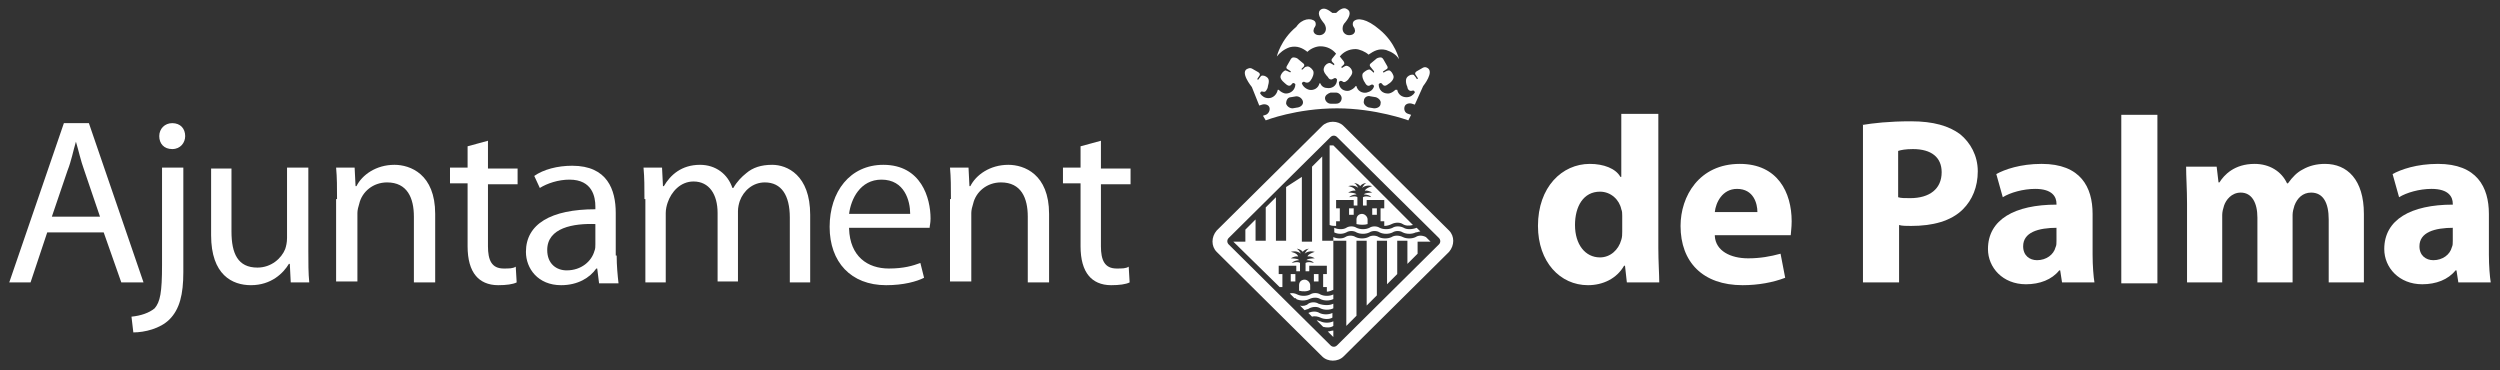<?xml version="1.0" encoding="utf-8"?>
<!-- Generator: Adobe Illustrator 22.1.0, SVG Export Plug-In . SVG Version: 6.00 Build 0)  -->
<svg version="1.1" id="Capa_1" xmlns="http://www.w3.org/2000/svg" xmlns:xlink="http://www.w3.org/1999/xlink" x="0px" y="0px"
	 viewBox="0 0 270 40" style="enable-background:new 0 0 270 40;" xml:space="preserve">
<rect x="0" y="0" width="270" height="40" fill="#333333" stroke="none"/>
<style type="text/css">
	.st0{fill:#FFFFFF;}
</style>
<g>
	<path class="st0" d="M10.8,23.4l-1.7-5c-0.4-1.1-0.6-2.1-0.9-3.1H8.2c-0.3,1-0.5,2.1-0.9,3.1l-1.7,5H10.8z M5.1,25.1l-1.8,5.4H1
		l5.9-17.2h2.7l5.9,17.2h-2.4l-1.9-5.4H5.1z"/>
	<path class="st0" d="M20,14.7c0,0.7-0.5,1.4-1.4,1.4c-0.9,0-1.4-0.6-1.4-1.4c0-0.8,0.6-1.4,1.4-1.4C19.5,13.3,20,13.9,20,14.7
		 M14.2,34.2c1-0.1,1.9-0.4,2.5-0.9c0.6-0.7,0.8-1.7,0.8-4.7V18.1h2.3v11.3c0,2.4-0.4,4-1.5,5.1c-1,1-2.7,1.4-3.9,1.4L14.2,34.2z"/>
	<path class="st0" d="M33.3,27.1c0,1.3,0,2.4,0.1,3.4h-2l-0.1-2h-0.1c-0.6,1-1.9,2.3-4.1,2.3c-2,0-4.3-1.1-4.3-5.4v-7.2H25V25
		c0,2.4,0.7,3.9,2.8,3.9c1.5,0,2.6-1,3-2c0.1-0.3,0.2-0.7,0.2-1.2v-7.6h2.3V27.1z"/>
	<path class="st0" d="M36.4,21.5c0-1.3,0-2.3-0.1-3.4h2l0.1,2h0.1c0.6-1.2,2.1-2.3,4.1-2.3c1.7,0,4.4,1,4.4,5.3v7.4h-2.3v-7.1
		c0-2-0.7-3.7-2.9-3.7c-1.5,0-2.7,1-3,2.3c-0.1,0.3-0.2,0.7-0.2,1v7.4h-2.3V21.5z"/>
	<path class="st0" d="M52.7,15.2v3h3.2v1.7h-3.2v6.7c0,1.5,0.4,2.4,1.7,2.4c0.6,0,1,0,1.3-0.2l0.1,1.7c-0.4,0.2-1.1,0.3-2,0.3
		c-1.1,0-1.9-0.4-2.4-1c-0.6-0.7-0.9-1.8-0.9-3.2v-6.8h-1.9v-1.7h1.9v-2.3L52.7,15.2z"/>
	<path class="st0" d="M64.4,24.2c-2.5-0.1-5.3,0.4-5.3,2.8c0,1.5,1,2.2,2.1,2.2c1.6,0,2.7-1,3-2.1c0.1-0.2,0.1-0.5,0.1-0.7V24.2z
		 M66.6,27.6c0,1.1,0.1,2.1,0.2,3h-2.1L64.5,29h-0.1c-0.7,1-2,1.8-3.8,1.8c-2.5,0-3.8-1.8-3.8-3.6c0-3,2.7-4.6,7.5-4.6v-0.3
		c0-1-0.3-2.9-2.8-2.9c-1.2,0-2.4,0.4-3.2,0.9L57.7,19c1-0.7,2.5-1.1,4.1-1.1c3.8,0,4.7,2.6,4.7,5.1V27.6z"/>
	<path class="st0" d="M69.6,21.5c0-1.3,0-2.3-0.1-3.4h2l0.1,2h0.1c0.7-1.2,1.9-2.3,3.9-2.3c1.7,0,3,1,3.5,2.5h0.1
		c0.4-0.7,0.9-1.2,1.4-1.6c0.7-0.6,1.6-0.9,2.8-0.9c1.6,0,4.1,1.1,4.1,5.4v7.3h-2.2v-7c0-2.4-0.9-3.8-2.7-3.8c-1.3,0-2.3,0.9-2.7,2
		c-0.1,0.3-0.2,0.7-0.2,1.1v7.6h-2.2v-7.4c0-2-0.9-3.4-2.6-3.4c-1.4,0-2.4,1.1-2.8,2.3c-0.1,0.3-0.2,0.7-0.2,1.1v7.5h-2.2V21.5z"/>
	<path class="st0" d="M98.3,23.1c0-1.4-0.6-3.7-3.1-3.7c-2.3,0-3.3,2.1-3.5,3.7H98.3z M91.7,24.7c0.1,3,2,4.3,4.3,4.3
		c1.6,0,2.6-0.3,3.4-0.6l0.4,1.6c-0.8,0.4-2.2,0.8-4.1,0.8c-3.8,0-6.1-2.5-6.1-6.3s2.2-6.7,5.8-6.7c4.1,0,5.1,3.6,5.1,5.8
		c0,0.5-0.1,0.8-0.1,1H91.7z"/>
	<path class="st0" d="M102.7,21.5c0-1.3,0-2.3-0.1-3.4h2l0.1,2h0.1c0.6-1.2,2.1-2.3,4.1-2.3c1.7,0,4.4,1,4.4,5.3v7.4H111v-7.1
		c0-2-0.7-3.7-2.9-3.7c-1.5,0-2.7,1-3,2.3c-0.1,0.3-0.2,0.7-0.2,1v7.4h-2.3V21.5z"/>
	<path class="st0" d="M118.9,15.2v3h3.2v1.7h-3.2v6.7c0,1.5,0.4,2.4,1.7,2.4c0.6,0,1,0,1.3-0.2l0.1,1.7c-0.4,0.2-1.1,0.3-2,0.3
		c-1.1,0-1.9-0.4-2.4-1c-0.6-0.7-0.9-1.8-0.9-3.2v-6.8h-1.9v-1.7h1.9v-2.3L118.9,15.2z"/>
	<path class="st0" d="M175.2,23.3c0-0.2,0-0.5-0.1-0.7c-0.2-1-1.1-1.9-2.3-1.9c-1.8,0-2.7,1.6-2.7,3.6c0,2.1,1.1,3.5,2.7,3.5
		c1.1,0,2-0.8,2.3-1.9c0.1-0.3,0.1-0.6,0.1-0.9V23.3z M179.1,12.4v14.4c0,1.4,0.1,2.9,0.1,3.7h-3.5l-0.2-1.8h-0.1
		c-0.8,1.4-2.3,2.1-3.9,2.1c-3,0-5.4-2.5-5.4-6.4c0-4.2,2.6-6.7,5.6-6.7c1.5,0,2.8,0.5,3.3,1.4h0.1v-6.8H179.1z"/>
	<path class="st0" d="M189.8,22.9c0-0.9-0.4-2.5-2.2-2.5c-1.6,0-2.3,1.5-2.4,2.5H189.8z M185.2,25.5c0.1,1.6,1.7,2.4,3.6,2.4
		c1.3,0,2.4-0.2,3.5-0.5l0.5,2.6c-1.3,0.5-2.9,0.8-4.6,0.8c-4.3,0-6.7-2.5-6.7-6.4c0-3.2,2-6.7,6.4-6.7c4.1,0,5.6,3.1,5.6,6.2
		c0,0.7-0.1,1.3-0.1,1.5H185.2z"/>
	<path class="st0" d="M205,21.3c0.3,0.1,0.7,0.1,1.3,0.1c2.1,0,3.4-1,3.4-2.8c0-1.6-1.1-2.5-3.1-2.5c-0.8,0-1.3,0.1-1.6,0.2V21.3z
		 M201.1,13.5c1.2-0.2,2.9-0.4,5.3-0.4c2.4,0,4.1,0.5,5.3,1.4c1.1,0.9,1.9,2.3,1.9,4c0,1.7-0.6,3.1-1.6,4.1
		c-1.3,1.3-3.3,1.8-5.6,1.8c-0.5,0-1,0-1.3-0.1v6.2h-3.9V13.5z"/>
	<path class="st0" d="M222.2,24.6c-2.1,0-3.7,0.5-3.7,2c0,1,0.7,1.5,1.5,1.5c1,0,1.8-0.6,2-1.4c0.1-0.2,0.1-0.4,0.1-0.7V24.6z
		 M226,27.5c0,1.2,0.1,2.4,0.2,3h-3.5l-0.2-1.3h-0.1c-0.8,1-2.1,1.5-3.6,1.5c-2.5,0-4.1-1.8-4.1-3.8c0-3.2,2.9-4.8,7.4-4.8V22
		c0-0.7-0.4-1.6-2.3-1.6c-1.3,0-2.7,0.4-3.5,0.9l-0.7-2.5c0.9-0.5,2.6-1.1,4.9-1.1c4.2,0,5.5,2.5,5.5,5.4V27.5z"/>
	<rect x="229.1" y="12.4" class="st0" width="3.9" height="18.2"/>
	<path class="st0" d="M236.2,22c0-1.6-0.1-2.9-0.1-4h3.3l0.2,1.7h0.1c0.5-0.8,1.6-2,3.8-2c1.6,0,2.9,0.8,3.5,2.1h0.1
		c0.5-0.7,1-1.2,1.6-1.5c0.7-0.4,1.5-0.6,2.4-0.6c2.4,0,4.2,1.7,4.2,5.4v7.4h-3.8v-6.8c0-1.8-0.6-2.9-1.9-2.9
		c-0.9,0-1.5,0.6-1.8,1.4c-0.1,0.3-0.2,0.7-0.2,1v7.3h-3.8v-7c0-1.6-0.6-2.7-1.8-2.7c-1,0-1.6,0.8-1.8,1.4c-0.1,0.3-0.2,0.7-0.2,1
		v7.3h-3.8V22z"/>
	<path class="st0" d="M265,24.6c-2.1,0-3.7,0.5-3.7,2c0,1,0.7,1.5,1.5,1.5c1,0,1.8-0.6,2-1.4c0.1-0.2,0.1-0.4,0.1-0.7V24.6z
		 M268.8,27.5c0,1.2,0.1,2.4,0.2,3h-3.5l-0.2-1.3h-0.1c-0.8,1-2.1,1.5-3.6,1.5c-2.5,0-4.1-1.8-4.1-3.8c0-3.2,2.9-4.8,7.4-4.8V22
		c0-0.7-0.4-1.6-2.3-1.6c-1.3,0-2.7,0.4-3.5,0.9l-0.7-2.5c0.9-0.5,2.6-1.1,4.9-1.1c4.2,0,5.5,2.5,5.5,5.4V27.5z"/>
	<path class="st0" d="M142,2.3c0,0,0.1,0.1,0.1,0.3c0,0.3-0.2,0.4-0.2,0.5c0,0.1-0.1,0.2,0,0.4c0.1,0.2,0.3,0.3,0.6,0.3
		c0.4,0,0.7-0.3,0.7-0.7c0-0.2-0.1-0.5-0.3-0.7c-0.4-0.5-0.7-1.1-0.2-1.4c0.4-0.2,0.8,0.1,1.2,0.4c0.1,0,0.1,0,0.2,0
		c0.1,0,0.1,0,0.2,0c0.3-0.3,0.8-0.7,1.2-0.4c0.5,0.3,0.2,0.9-0.2,1.4c-0.2,0.2-0.3,0.4-0.3,0.7c0,0.4,0.3,0.7,0.7,0.7
		c0.3,0,0.5-0.1,0.6-0.3c0.1-0.2,0-0.3,0-0.4c0-0.1-0.2-0.2-0.2-0.5c0-0.2,0.1-0.3,0.1-0.3c0.4-0.4,1.4-0.3,2.8,0.9
		c1.7,1.4,2.1,3.2,2.1,3.2c-0.3-0.5-0.8-0.8-1.4-1c-0.8-0.2-1.3,0.1-1.9,0.5c-0.3-0.3-1-0.6-1.4-0.6c-0.7,0-1.3,0.3-1.7,0.8l0.4,0.5
		c0.2,0.3,0,0.4,0,0.4l-0.2,0.2c0,0-0.1,0,0,0.1c0,0.1,0.1,0,0.1,0c0,0,0.3-0.2,0.4-0.2c0.2,0,0.5,0.2,0.6,0.5
		c0.2,0.4-0.3,0.8-0.4,1c-0.1,0.1-0.4,0.4-0.6,0.2c-0.3-0.2-0.4,0.1-0.4,0.1c0,0.7,0.6,1,1.1,0.9c0.3-0.1,0.6-0.3,0.7-0.5l0.1,0
		c0.1,0.5,0.6,0.8,1.1,0.7c0.4-0.1,0.7-0.3,0.8-0.7c0,0-0.1-0.3-0.4-0.1c-0.3,0.2-0.5-0.1-0.6-0.3c-0.1-0.1-0.4-0.7-0.2-1
		c0.2-0.2,0.5-0.4,0.7-0.4c0.1,0,0.4,0.3,0.4,0.3c0,0,0.1,0.1,0.1,0c0,0,0-0.1,0-0.1L148,7.2c0,0-0.2-0.2,0.1-0.4l0.6-0.5
		c0,0,0.2-0.1,0.4-0.1c0.2,0,0.3,0.2,0.3,0.2l0.4,0.7c0.2,0.3-0.1,0.4-0.1,0.4l-0.3,0.2c0,0-0.1,0,0,0.1c0,0.1,0.1,0,0.1,0
		c0,0,0.3-0.2,0.5-0.2c0.2,0,0.4,0.3,0.5,0.6c0.1,0.4-0.4,0.8-0.6,0.9c-0.1,0.1-0.4,0.3-0.6,0c-0.2-0.3-0.4,0-0.4,0c0,0.6,0.4,1,1,1
		c0.3,0,0.6-0.2,0.8-0.4l0.2,0c0.1,0.5,0.5,0.8,1,0.8c0.4,0,0.7-0.2,0.9-0.5c0,0,0-0.3-0.3-0.2c-0.3,0.1-0.5-0.2-0.5-0.4
		c-0.1-0.2-0.3-0.8,0-1.1c0.2-0.2,0.5-0.3,0.7-0.2c0.1,0.1,0.3,0.4,0.3,0.4c0,0,0,0.1,0.1,0c0.1,0,0-0.1,0-0.1l-0.2-0.3
		c0,0-0.2-0.2,0.1-0.4l0.7-0.4c0,0,0.2-0.1,0.4,0c0.9,0.4-0.4,2-0.4,2l-0.9,2l-0.3-0.1c-0.3-0.1-0.7,0-0.8,0.3
		c-0.1,0.3,0,0.7,0.4,0.8l0.3,0.1l-0.3,0.6c0,0-3.5-1.3-7.7-1.3c-4.4,0-7.7,1.3-7.7,1.3l-0.3-0.5l0.3-0.1c0.3-0.1,0.5-0.5,0.4-0.8
		c-0.1-0.3-0.5-0.4-0.8-0.3l-0.3,0.1l-0.8-2c0,0-1.4-1.7-0.4-2c0.2-0.1,0.4,0,0.4,0l0.7,0.4c0.3,0.2,0.1,0.4,0.1,0.4l-0.2,0.3
		c0,0,0,0.1,0,0.1c0.1,0,0.1,0,0.1,0c0,0,0.2-0.3,0.3-0.4c0.2-0.1,0.5,0,0.7,0.2c0.3,0.3,0,0.9,0,1.1c-0.1,0.2-0.2,0.5-0.5,0.4
		c-0.3-0.1-0.3,0.2-0.3,0.2c0.2,0.3,0.5,0.5,0.9,0.5c0.5,0,0.9-0.4,1-0.9l0.1,0c0.2,0.2,0.5,0.4,0.8,0.4c0.5,0,1-0.4,1-1
		c0,0-0.2-0.3-0.4,0c-0.2,0.3-0.5,0.1-0.6,0c-0.1-0.1-0.7-0.5-0.6-0.9c0.1-0.3,0.3-0.5,0.5-0.6c0.1,0,0.5,0.2,0.5,0.2
		c0,0,0.1,0,0.1,0c0-0.1,0-0.1,0-0.1l-0.3-0.2c0,0-0.3-0.1-0.1-0.4l0.4-0.7c0,0,0.1-0.2,0.3-0.2c0.2,0,0.4,0.1,0.4,0.1l0.6,0.5
		c0.3,0.2,0.1,0.4,0.1,0.4l-0.2,0.2c0,0-0.1,0.1,0,0.1c0.1,0,0.1,0,0.1,0c0,0,0.2-0.3,0.4-0.3c0.2-0.1,0.5,0.1,0.7,0.4
		c0.2,0.3-0.1,0.9-0.2,1c-0.1,0.2-0.3,0.4-0.6,0.3c-0.3-0.2-0.4,0.1-0.4,0.1c0.1,0.3,0.4,0.6,0.8,0.7c0.5,0.1,1-0.2,1.1-0.7l0.1,0
		c0.1,0.3,0.4,0.5,0.7,0.5c0.5,0.1,1.1-0.2,1.1-0.9c0,0-0.1-0.3-0.4-0.1c-0.3,0.2-0.5,0-0.6-0.2c-0.1-0.1-0.6-0.6-0.4-1
		c0.1-0.3,0.4-0.5,0.6-0.5c0.1,0,0.4,0.2,0.4,0.2c0,0,0.1,0.1,0.1,0c0,0,0-0.1,0-0.1l-0.2-0.2c0,0-0.2-0.2,0-0.4l0.4-0.5
		c-0.4-0.5-1-0.8-1.7-0.8c-0.4,0-1,0.2-1.4,0.6c-0.5-0.4-1.1-0.7-1.9-0.5c-0.6,0.2-1.1,0.6-1.4,1c0,0,0.4-1.8,2.1-3.2
		C140.6,2,141.6,1.9,142,2.3 M138.9,11.2c0.1,0.3,0.4,0.5,0.7,0.5l0.6-0.1c0.4-0.1,0.6-0.4,0.5-0.7c-0.1-0.3-0.4-0.5-0.7-0.5
		l-0.6,0.1C139.1,10.5,138.9,10.8,138.9,11.2 M149.1,11.2c0.1-0.3-0.2-0.6-0.5-0.7l-0.6-0.1c-0.3-0.1-0.7,0.1-0.7,0.5
		c-0.1,0.3,0.2,0.6,0.5,0.7l0.6,0.1C148.8,11.7,149.1,11.5,149.1,11.2 M143.1,10.6c0,0.3,0.3,0.6,0.6,0.6h0.6c0.4,0,0.6-0.3,0.6-0.6
		c0-0.3-0.3-0.6-0.6-0.6h-0.6C143.4,10.1,143.1,10.3,143.1,10.6"/>
	<path class="st0" d="M145.7,22.5h0.5v0.7h-0.5V22.5z M132.7,25.7c-0.2,0.2-0.2,0.5,0,0.7l11,10.9c0.2,0.2,0.5,0.2,0.7,0l11-10.9
		c0.2-0.2,0.2-0.5,0-0.7l-11-10.9c-0.2-0.2-0.5-0.2-0.7,0L132.7,25.7z M142.8,13.6c0.6-0.6,1.7-0.6,2.3,0l11.4,11.3
		c0.6,0.6,0.6,1.6,0,2.3l-11.4,11.3c-0.6,0.6-1.7,0.6-2.3,0l-11.4-11.3c-0.6-0.6-0.6-1.6,0-2.3L142.8,13.6z M144,15.7l8.6,8.6
		c-0.4,0.1-0.8,0.1-1.1-0.1c-0.3-0.2-0.8-0.2-1.2,0c-0.2,0.1-0.5,0.2-0.8,0.2v-0.5h-0.4l0-1.4h0.4v-0.9h-1.9v0.6h-0.4v-0.9
		c0.3-0.2,0.9,0,0.9,0c-0.2-0.3-0.8-0.3-0.8-0.3c0.1-0.2,0.9-0.2,0.9-0.2c-0.5-0.3-0.8-0.2-0.8-0.2c0.1-0.3,0.8-0.5,0.8-0.5
		c-0.7-0.2-1.1,0.2-1.1,0.2s0.2-0.4,0.4-0.5c0.2-0.1-0.4,0-0.6,0.3c-0.2-0.3-0.8-0.4-0.6-0.3c0.2,0.1,0.4,0.5,0.4,0.5
		s-0.4-0.4-1.1-0.2c0,0,0.7,0.1,0.8,0.5c0,0-0.3-0.1-0.8,0.2c0,0,0.8,0,0.9,0.2c0,0-0.5,0-0.8,0.3c0,0,0.7-0.2,0.9,0v0.9h-0.4v-0.6
		h-1.9v0.9h0.4l0,1.4h-0.4v0.5c-0.2,0-0.5,0-0.7-0.1V15.7z M153,24.6l0.4,0.4c-0.2,0-0.3,0.1-0.5,0.1c-0.4,0.2-1,0.2-1.4,0
		c-0.3-0.2-0.8-0.2-1.1,0c-0.4,0.2-1,0.2-1.4,0c-0.3-0.2-0.8-0.2-1.1,0c-0.4,0.2-1,0.2-1.4,0c-0.3-0.2-0.8-0.2-1.1,0
		c-0.4,0.2-0.9,0.2-1.3,0v-0.5c0.4,0.2,1,0.2,1.3,0c0.3-0.2,0.8-0.2,1.1,0c0.4,0.2,1,0.2,1.4,0c0.3-0.2,0.8-0.2,1.1,0
		c0.4,0.2,1,0.2,1.4,0c0.3-0.2,0.8-0.2,1.2,0C151.9,24.8,152.5,24.8,153,24.6L153,24.6z M153.1,26v1.4l-1.1,1.1V26h-1.1v3.6
		l-1.1,1.1V26h-1.1v5.9l-1.1,1.1v-7h-1.1v8.1l-1.1,1.1V26H144v-0.4c0.4,0.2,1,0.2,1.3,0c0.3-0.2,0.8-0.2,1.1,0c0.4,0.2,1,0.2,1.4,0
		c0.3-0.2,0.8-0.2,1.1,0c0.4,0.2,1,0.2,1.4,0c0.3-0.2,0.8-0.2,1.2,0c0.4,0.2,1,0.2,1.4,0c0.3-0.2,0.7-0.2,1.1,0l0.5,0.5H153.1z
		 M139.4,29.6h0.5v0.8h-0.5V29.6z M141.9,29.6h0.5v0.8h-0.5V29.6z M141.5,31.3c-0.3,0.2-0.8,0.2-1.2,0.1l0-0.6
		c0-0.4,0.3-0.6,0.6-0.6c0.3,0,0.6,0.3,0.6,0.6L141.5,31.3z M139.8,32.2l-0.5-0.5c0.3-0.1,0.6,0,0.8,0.1c0.4,0.2,1,0.2,1.4,0
		c0.3-0.2,0.8-0.2,1.1,0c0.4,0.2,1,0.2,1.4,0v0.5c-0.4,0.2-1,0.2-1.4,0c-0.3-0.2-0.8-0.2-1.2,0c-0.4,0.2-1,0.2-1.4,0
		C140,32.2,139.9,32.2,139.8,32.2 M142.6,34.3c-0.2-0.1-0.6-0.2-0.9-0.1l-0.4-0.4c0.4-0.2,0.9-0.2,1.2,0c0.4,0.2,1,0.2,1.4,0l0,0.5
		C143.6,34.5,143,34.5,142.6,34.3 M144,35.2c-0.3,0.2-0.7,0.2-1.1,0.1l-0.7-0.7c0.2,0,0.3,0.1,0.4,0.1c0.4,0.2,1,0.2,1.4,0L144,35.2
		z M144,35.7l0,0.7l-0.6-0.6C143.6,35.8,143.8,35.7,144,35.7 M144,32.8l0,0.5c-0.4,0.2-1,0.2-1.4,0c-0.3-0.2-0.8-0.2-1.2,0
		c-0.1,0.1-0.3,0.1-0.5,0.2l-0.5-0.5c0.3,0.1,0.7,0,0.9-0.2c0.3-0.2,0.8-0.2,1.1,0C143,33,143.6,33,144,32.8 M140.6,19.1v7h1.1V18
		l1.1-1.1V26h1.2l0,5.3c-0.2,0.1-0.5,0.2-0.7,0.2v-0.5h-0.4l0-1.4h0.4v-0.9h-1.9v0.6h-0.4v-0.9c0.3-0.2,0.9,0,0.9,0
		c-0.2-0.3-0.8-0.3-0.8-0.3c0.1-0.2,0.9-0.2,0.9-0.2c-0.5-0.3-0.8-0.2-0.8-0.2c0.1-0.3,0.8-0.5,0.8-0.5c-0.7-0.2-1.1,0.2-1.1,0.2
		s0.2-0.4,0.4-0.5c0.2-0.1-0.4,0-0.6,0.3c-0.2-0.3-0.8-0.4-0.6-0.3c0.2,0.1,0.4,0.5,0.4,0.5s-0.4-0.4-1.1-0.2c0,0,0.7,0.1,0.8,0.5
		c0,0-0.3-0.1-0.8,0.2c0,0,0.8,0,0.9,0.2c0,0-0.5,0-0.8,0.3c0,0,0.7-0.2,0.9,0v0.9h-0.4v-0.6h-1.9v0.9h0.4v1.4h-0.3l-5-4.9h1.3v-1.3
		l1.1-1.1V26h1.1v-3.6l1.1-1.1V26h1.1v-5.8L140.6,19.1z M147.7,24.2c-0.3,0.1-0.8,0.1-1.2,0v-0.5c0-0.4,0.3-0.6,0.6-0.6
		c0.3,0,0.6,0.3,0.6,0.6L147.7,24.2z M148.2,22.5h0.5v0.7h-0.5V22.5z"/>
</g>
</svg>
